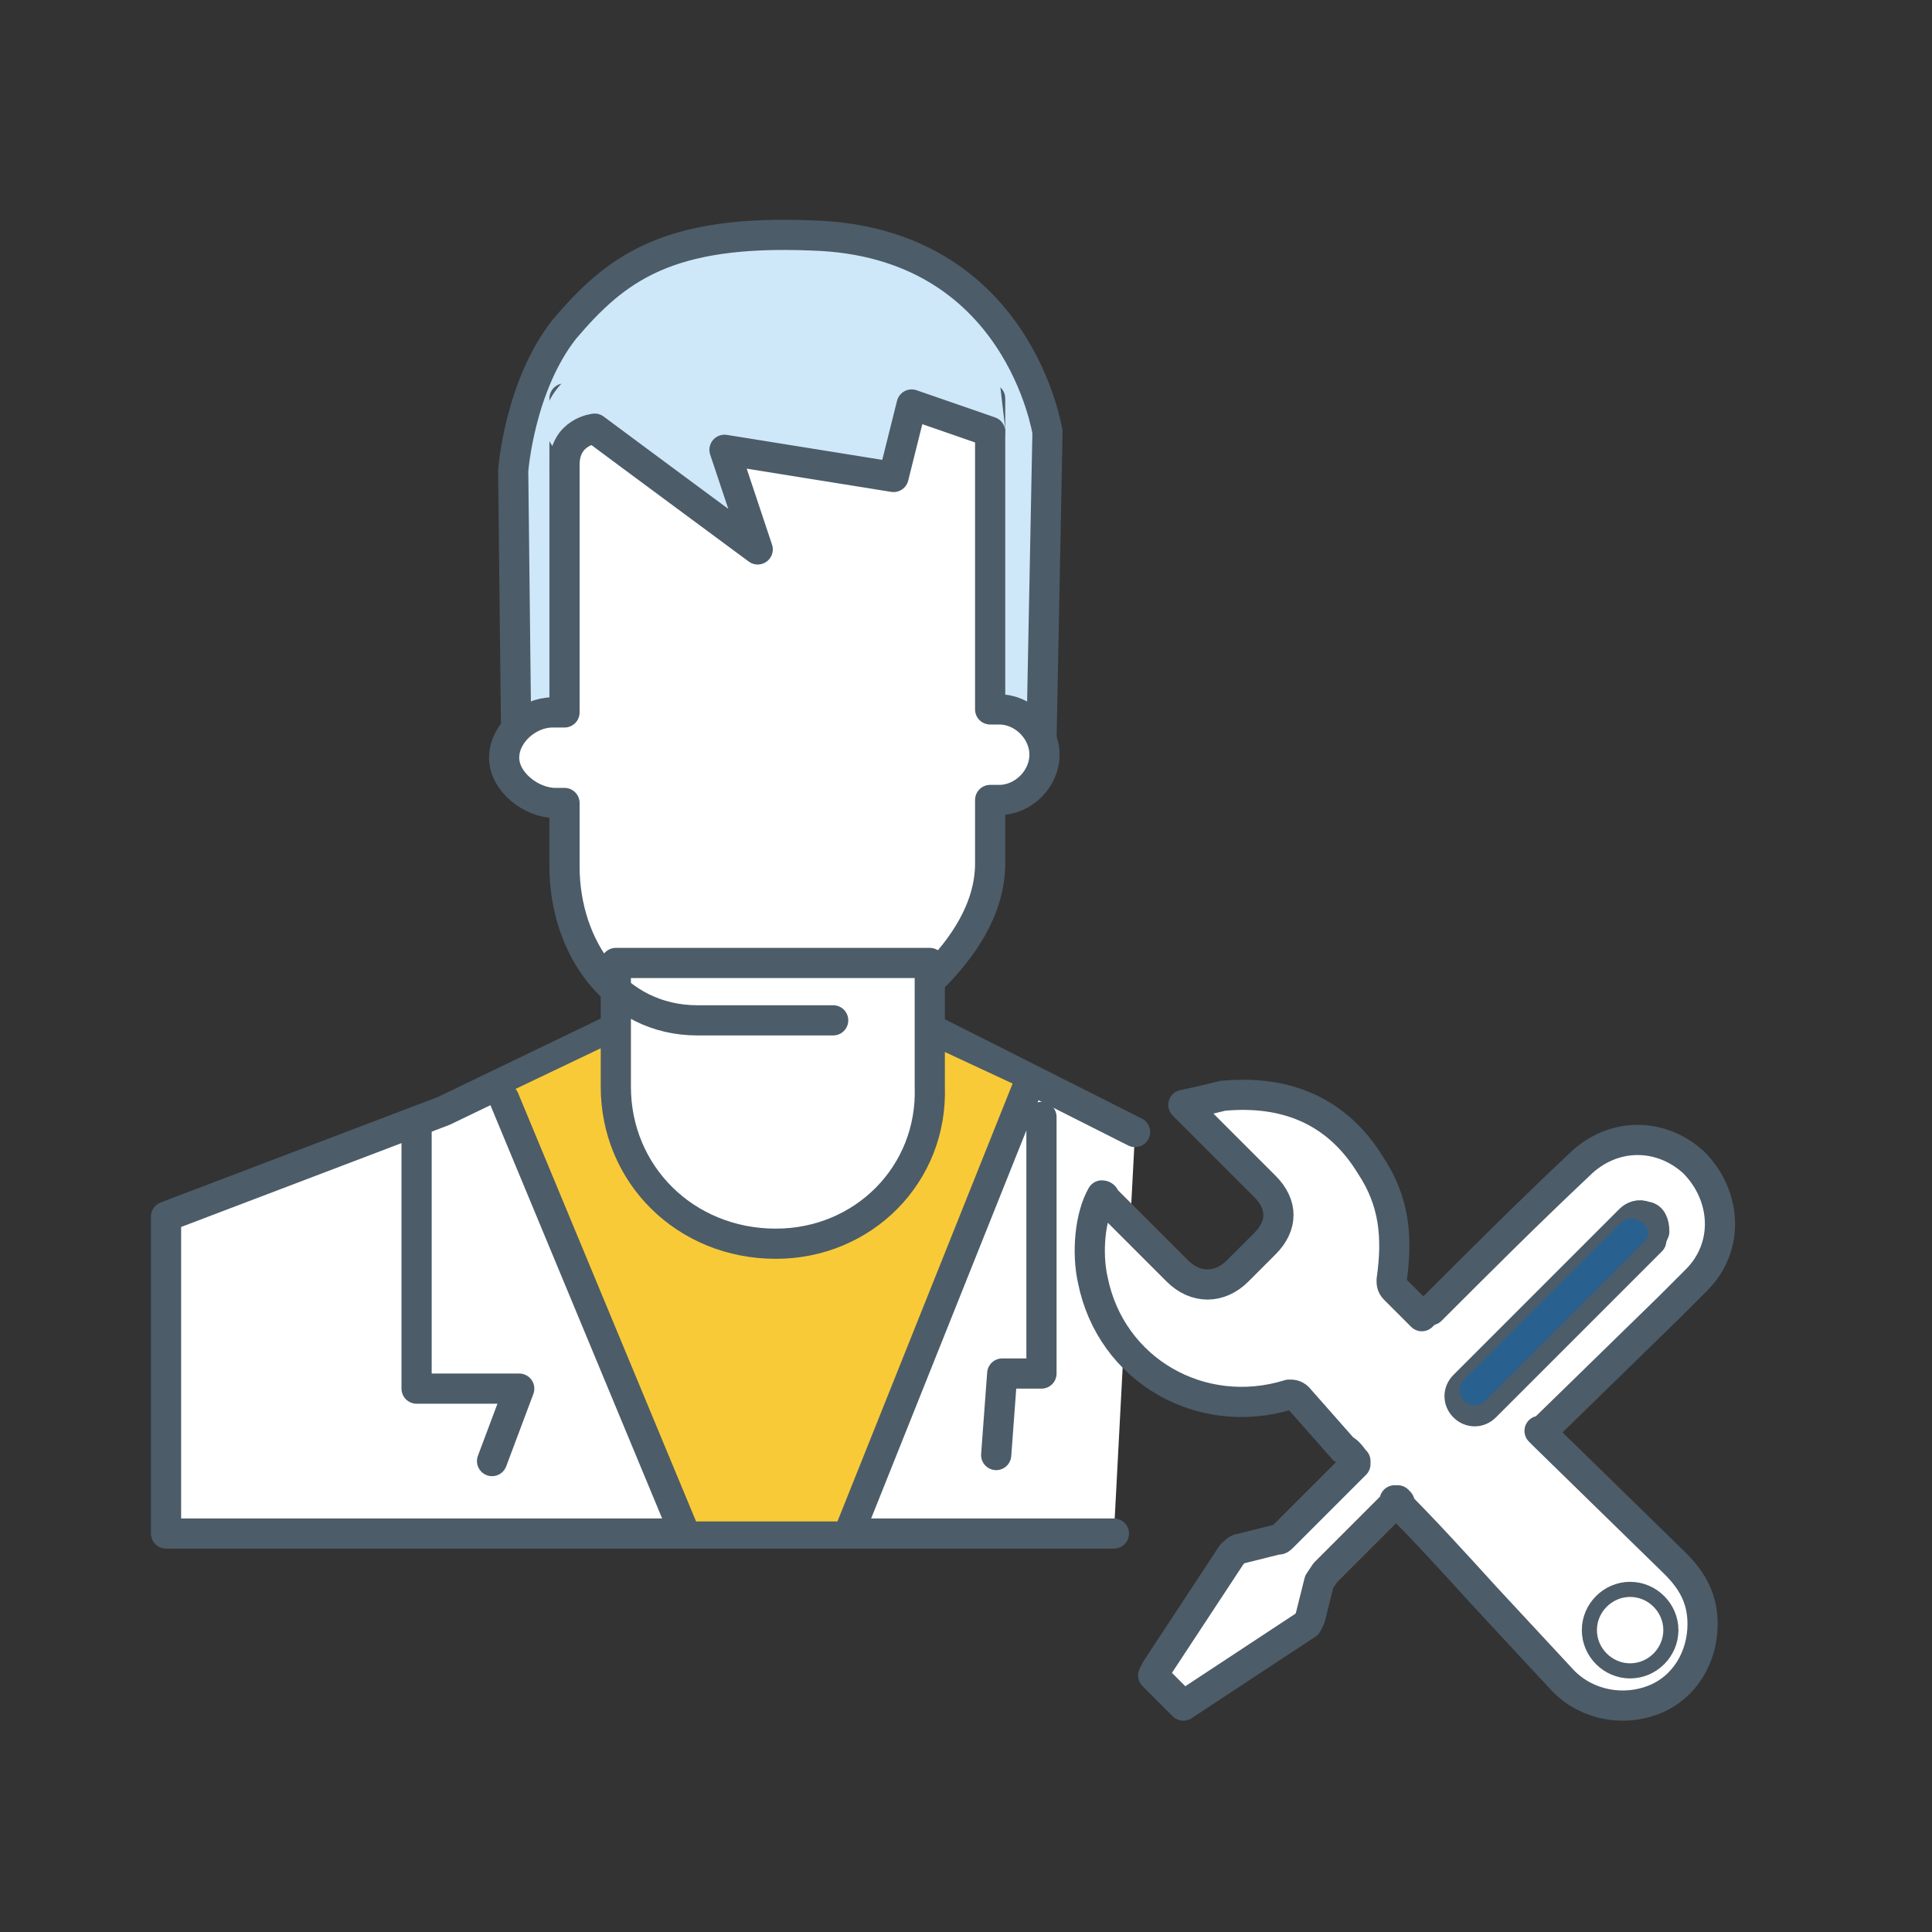 <svg xmlns="http://www.w3.org/2000/svg" viewBox="0 0 64 64" enable-background="new 0 0 64 64"><rect x="0" y="0" width="64" height="64" fill="#333333" stroke="none"/><path fill="#fff" stroke="#4C5C68" stroke-linecap="round" stroke-linejoin="round" stroke-miterlimit="10" d="M36.9 50.8h-31.4v-10.5l9.2-3.5 11-5.3 11.9 6"/><path fill="#F9CA38" d="M16.6 36.3l5.7 14.1h5.7l6.2-14.2-8.8-4.1-8.8 4.2z"/><path fill="#CEE8FA" stroke="#4C5C68" stroke-linecap="round" stroke-linejoin="round" stroke-miterlimit="10" d="M26.9 7.8c-4.8-.2-6.5 1.1-8.2 3.1-1.5 1.9-1.7 4.7-1.7 4.7l.1 8.9h17.4l.2-10.2c0 .1-.9-6.3-7.8-6.5z"/><path fill="#fff" stroke="#4C5C68" stroke-linecap="round" stroke-linejoin="round" stroke-miterlimit="10" d="M25.7 41.2c-3 0-5.3-2.3-5.3-5.2v-4.1h10.4v4.1c.1 2.9-2.2 5.2-5.1 5.2zM27.6 33.8h-4.5c-2.7 0-4.4-2.4-4.4-5.1v-2.1h-.3c-.8 0-1.7-.7-1.7-1.5s.8-1.5 1.6-1.5h.4v-10.4h14.1v10.3h.3c.8 0 1.5.7 1.5 1.5s-.7 1.5-1.5 1.5h-.3v2.1c0 1.5-.9 2.8-1.9 3.8"/><path fill="#CEE8FA" d="M33.1 12.5l.2 1.7-3.2-.8-.6 2.4-5.5-.9 1.1 3.3s-4.4-3.4-5.1-4.1c0 0-1.7-.4-1.6.8 0 0-1-1 .3-2.3"/><path stroke="#4C5C68" stroke-linecap="round" stroke-linejoin="round" stroke-miterlimit="10" d="M32.8 14.3l-2.6-.9-.6 2.4-5.6-.9 1.1 3.3s-4.6-3.4-5.4-4c0 0-1 .1-1 1.2M13.8 37.3v8.7h3.4l-.9 2.4M34.5 37v8.5h-1.3l-.2 2.7M16.7 36.4l5.9 14.2M34 36.1l-5.8 14.5" fill="none"/><path fill="#fff" stroke="#4C5C68" stroke-linecap="round" stroke-linejoin="round" stroke-miterlimit="10" d="M46.3 49.7l-.2.2-2.2 2.2-.2.3-.3 1.2-.1.2-4.1 2.7-1-1 .1-.2 2.5-3.8c.1-.1.2-.2.3-.2l1.2-.3c.1 0 .1 0 .2-.1l2.4-2.4v-.1c-.1-.1-.2-.3-.4-.4l-1.5-1.7c-.1-.1-.2-.1-.3-.1-2.9.9-5.9-.8-6.5-3.8-.2-.9-.1-2.1.3-2.8.1 0 .1.1.1.1l2.4 2.4c.6.6 1.4.6 2 0l.9-.9c.6-.6.6-1.3 0-1.9l-2.5-2.5-.2-.2c.5-.1.9-.2 1.3-.3 2.1-.2 3.8.5 4.9 2.3.8 1.2.9 2.4.7 3.8 0 .1 0 .2.1.3l.9.9c.1-.1.2-.2.3-.2 1.6-1.6 3.2-3.2 4.9-4.8 1.1-1.1 2.7-1.1 3.8-.1 1.1 1.1 1.2 2.8.1 3.9l-.9.9-4.1 4s-.1.1-.2.1l.2.2 4.3 4.2c.6.6.9 1.2.9 2 0 1.1-.6 2.1-1.6 2.5-1 .4-2.2.2-3-.6l-2.6-2.8c-1-1.1-2-2.2-3-3.2.2.1.2.1.1 0zm6.6 4.3c0 .6.5 1.1 1.1 1.1.6 0 1.1-.5 1.1-1.1 0-.6-.5-1.1-1.1-1.1-.6 0-1.1.5-1.1 1.1zm1.9-13.2c0-.3-.1-.5-.3-.5-.2-.1-.4 0-.5.1l-1.7 1.7-3.8 3.8c-.2.2-.2.5 0 .7.2.2.5.2.7 0l5.5-5.5c0-.1.1-.3.1-.3z"/><path fill="#286090" d="M54.6 40.9c0 .1-.1.2-.2.3l-5.2 5.2c-.2.2-.5.2-.7 0-.2-.2-.2-.5 0-.7l3.6-3.6 1.6-1.6c.1-.1.3-.2.5-.1.3.1.4.3.4.5z"/><path fill="#fff" d="M52.9 54c0-.6.5-1.1 1.1-1.1.6 0 1.1.5 1.1 1.1 0 .6-.5 1.1-1.1 1.1-.6 0-1.1-.5-1.1-1.1z"/></svg>
